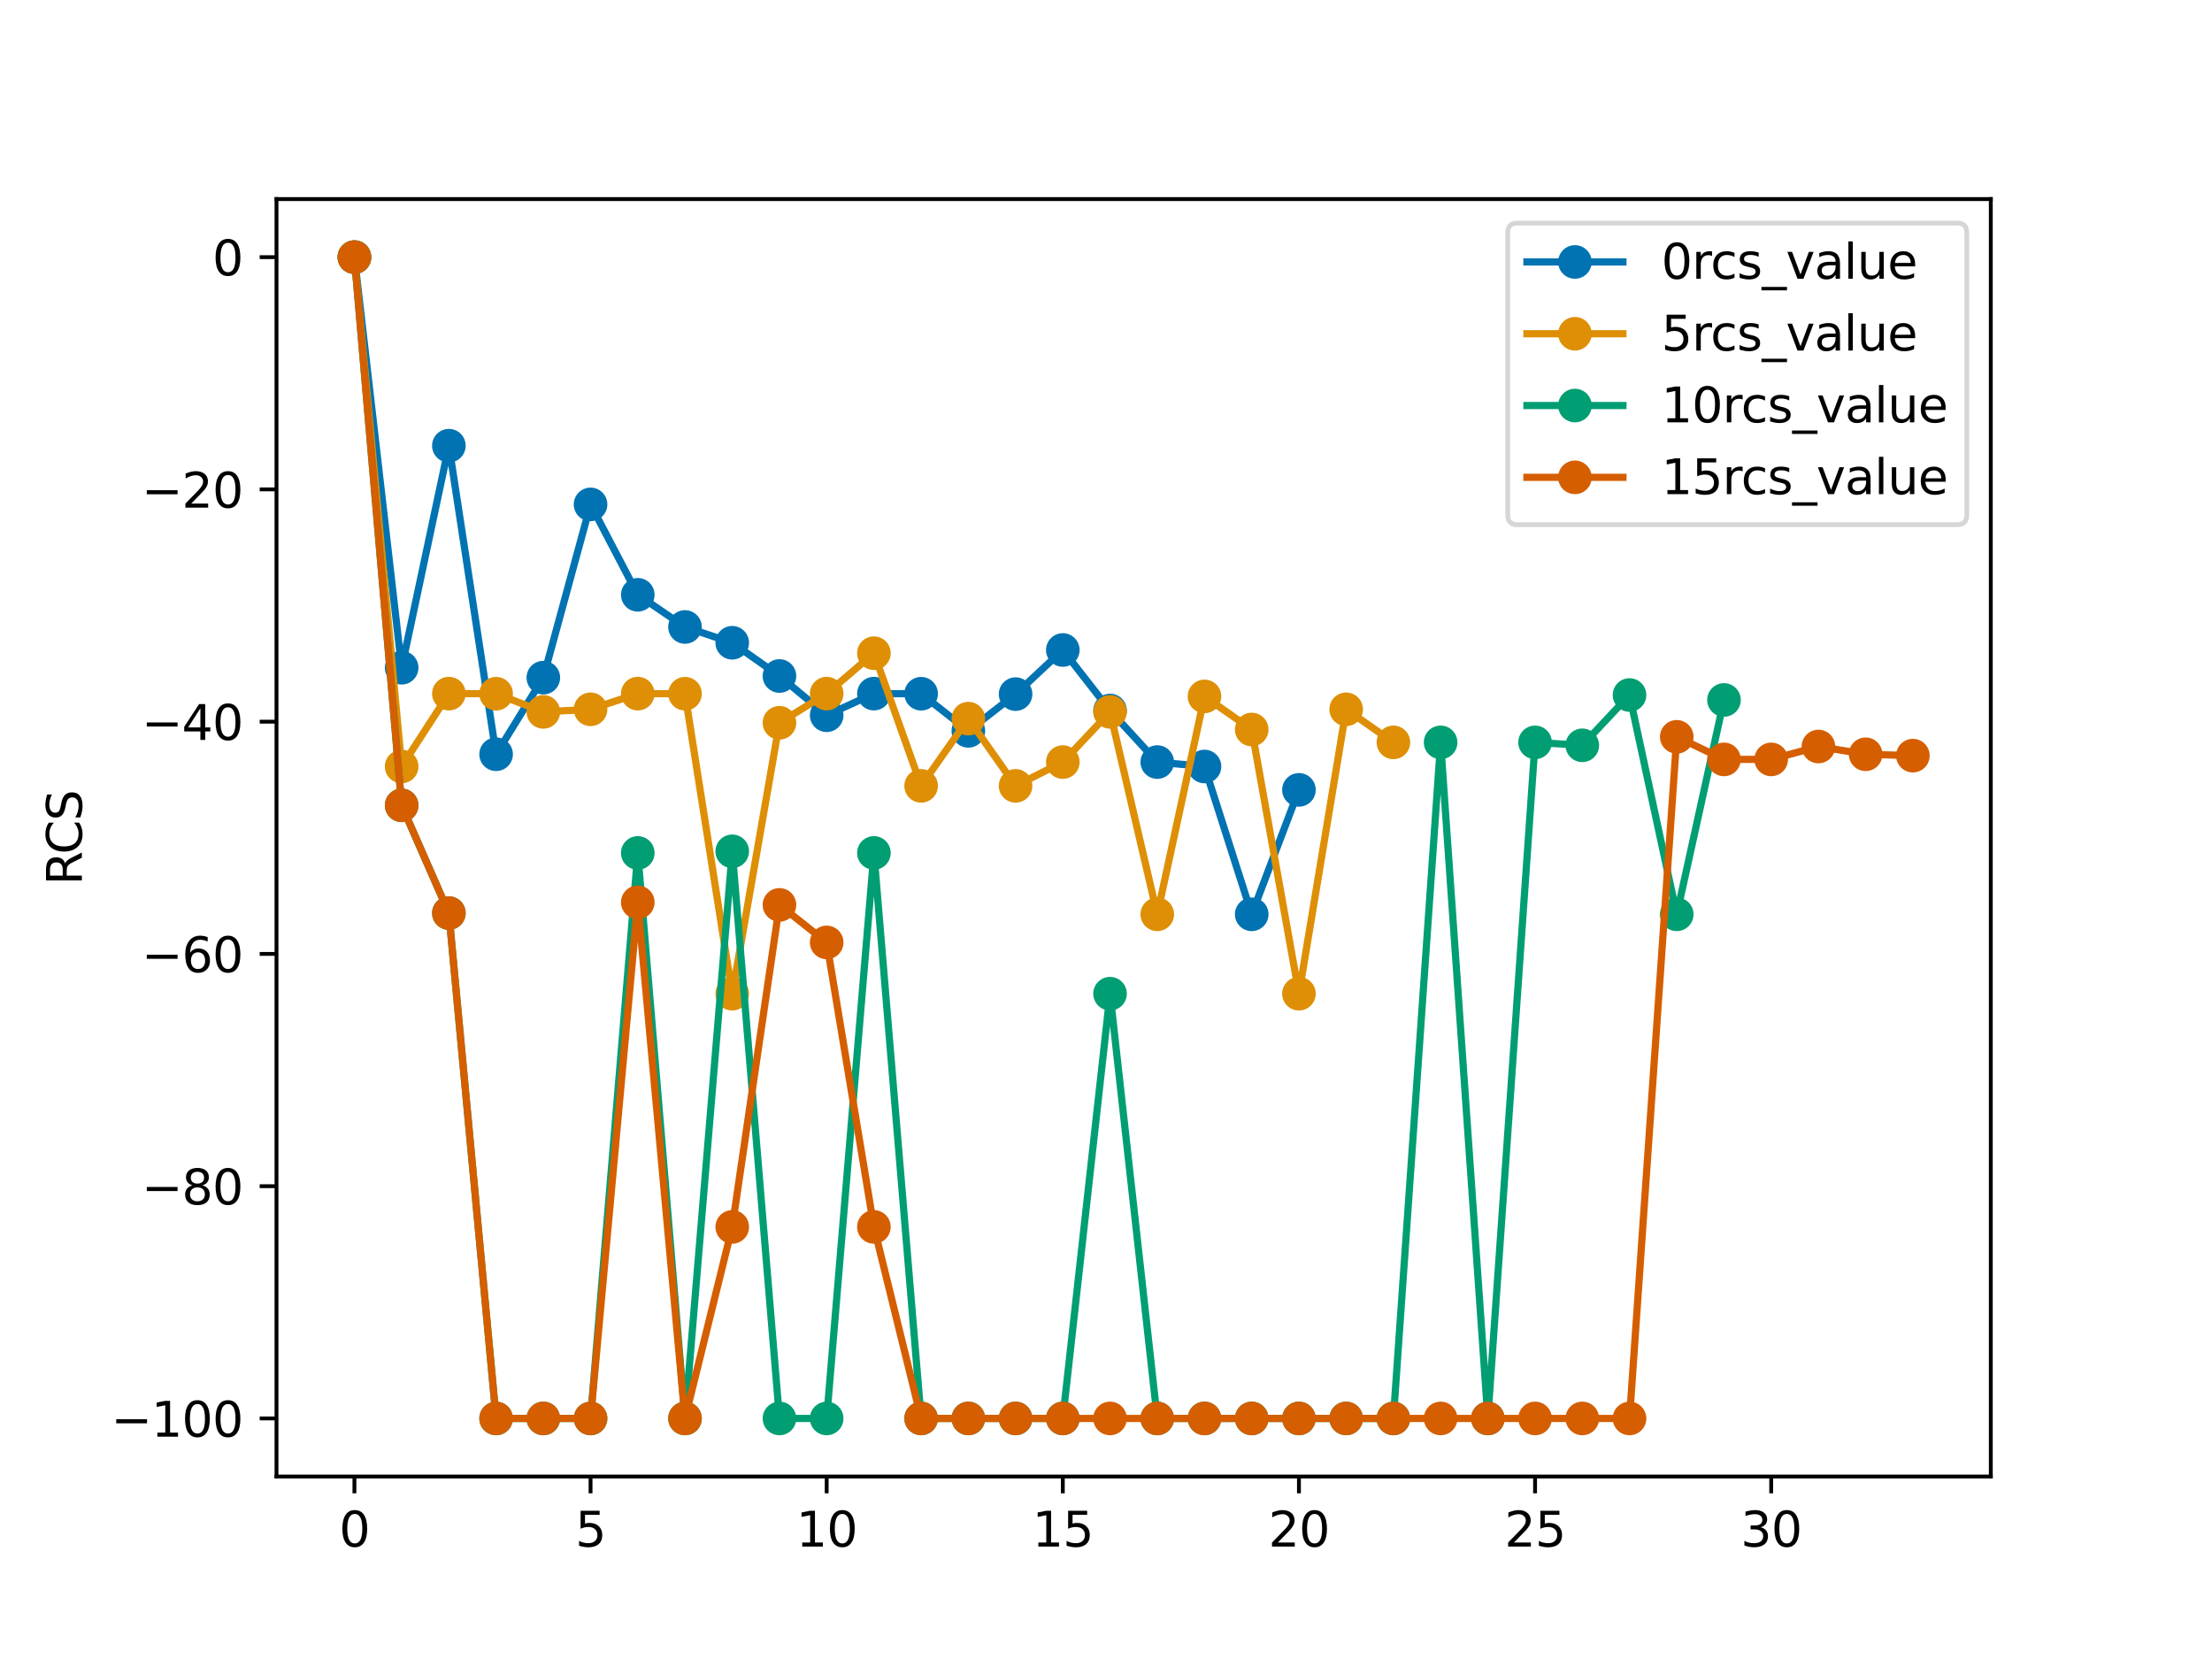 <?xml version="1.0" encoding="utf-8" standalone="no"?>
<!DOCTYPE svg PUBLIC "-//W3C//DTD SVG 1.1//EN"
  "http://www.w3.org/Graphics/SVG/1.1/DTD/svg11.dtd">
<svg xmlns:xlink="http://www.w3.org/1999/xlink" width="460.8pt" height="345.6pt" viewBox="0 0 460.8 345.6" xmlns="http://www.w3.org/2000/svg" version="1.1">
 <defs>
  <style type="text/css">*{stroke-linejoin: round; stroke-linecap: butt}</style>
 </defs>
 <g id="figure_1">
  <g id="patch_1">
   <path d="M 0 345.6 
L 460.8 345.6 
L 460.8 0 
L 0 0 
z
" style="fill: #ffffff"/>
  </g>
  <g id="axes_1">
   <g id="patch_2">
    <path d="M 57.6 307.584 
L 414.72 307.584 
L 414.72 41.472 
L 57.6 41.472 
z
" style="fill: #ffffff"/>
   </g>
   <g id="matplotlib.axis_1">
    <g id="xtick_1">
     <g id="line2d_1">
      <defs>
       <path id="mc5492ed7f9" d="M 0 0 
L 0 3.5 
" style="stroke: #000000; stroke-width: 0.8"/>
      </defs>
      <g>
       <use xlink:href="#mc5492ed7f9" x="73.833" y="307.584" style="stroke: #000000; stroke-width: 0.8"/>
      </g>
     </g>
     <g id="text_1">
      <!-- 0 -->
      <g transform="translate(70.651 322.182) scale(0.1 -0.1)">
       <defs>
        <path id="DejaVuSans-30" d="M 2034 4250 
Q 1547 4250 1301 3770 
Q 1056 3291 1056 2328 
Q 1056 1369 1301 889 
Q 1547 409 2034 409 
Q 2525 409 2770 889 
Q 3016 1369 3016 2328 
Q 3016 3291 2770 3770 
Q 2525 4250 2034 4250 
z
M 2034 4750 
Q 2819 4750 3233 4129 
Q 3647 3509 3647 2328 
Q 3647 1150 3233 529 
Q 2819 -91 2034 -91 
Q 1250 -91 836 529 
Q 422 1150 422 2328 
Q 422 3509 836 4129 
Q 1250 4750 2034 4750 
z
" transform="scale(0.016)"/>
       </defs>
       <use xlink:href="#DejaVuSans-30"/>
      </g>
     </g>
    </g>
    <g id="xtick_2">
     <g id="line2d_2">
      <g>
       <use xlink:href="#mc5492ed7f9" x="123.023" y="307.584" style="stroke: #000000; stroke-width: 0.8"/>
      </g>
     </g>
     <g id="text_2">
      <!-- 5 -->
      <g transform="translate(119.842 322.182) scale(0.1 -0.1)">
       <defs>
        <path id="DejaVuSans-35" d="M 691 4666 
L 3169 4666 
L 3169 4134 
L 1269 4134 
L 1269 2991 
Q 1406 3038 1543 3061 
Q 1681 3084 1819 3084 
Q 2600 3084 3056 2656 
Q 3513 2228 3513 1497 
Q 3513 744 3044 326 
Q 2575 -91 1722 -91 
Q 1428 -91 1123 -41 
Q 819 9 494 109 
L 494 744 
Q 775 591 1075 516 
Q 1375 441 1709 441 
Q 2250 441 2565 725 
Q 2881 1009 2881 1497 
Q 2881 1984 2565 2268 
Q 2250 2553 1709 2553 
Q 1456 2553 1204 2497 
Q 953 2441 691 2322 
L 691 4666 
z
" transform="scale(0.016)"/>
       </defs>
       <use xlink:href="#DejaVuSans-35"/>
      </g>
     </g>
    </g>
    <g id="xtick_3">
     <g id="line2d_3">
      <g>
       <use xlink:href="#mc5492ed7f9" x="172.213" y="307.584" style="stroke: #000000; stroke-width: 0.8"/>
      </g>
     </g>
     <g id="text_3">
      <!-- 10 -->
      <g transform="translate(165.85 322.182) scale(0.1 -0.1)">
       <defs>
        <path id="DejaVuSans-31" d="M 794 531 
L 1825 531 
L 1825 4091 
L 703 3866 
L 703 4441 
L 1819 4666 
L 2450 4666 
L 2450 531 
L 3481 531 
L 3481 0 
L 794 0 
L 794 531 
z
" transform="scale(0.016)"/>
       </defs>
       <use xlink:href="#DejaVuSans-31"/>
       <use xlink:href="#DejaVuSans-30" x="63.623"/>
      </g>
     </g>
    </g>
    <g id="xtick_4">
     <g id="line2d_4">
      <g>
       <use xlink:href="#mc5492ed7f9" x="221.403" y="307.584" style="stroke: #000000; stroke-width: 0.8"/>
      </g>
     </g>
     <g id="text_4">
      <!-- 15 -->
      <g transform="translate(215.04 322.182) scale(0.1 -0.1)">
       <use xlink:href="#DejaVuSans-31"/>
       <use xlink:href="#DejaVuSans-35" x="63.623"/>
      </g>
     </g>
    </g>
    <g id="xtick_5">
     <g id="line2d_5">
      <g>
       <use xlink:href="#mc5492ed7f9" x="270.593" y="307.584" style="stroke: #000000; stroke-width: 0.8"/>
      </g>
     </g>
     <g id="text_5">
      <!-- 20 -->
      <g transform="translate(264.231 322.182) scale(0.1 -0.1)">
       <defs>
        <path id="DejaVuSans-32" d="M 1228 531 
L 3431 531 
L 3431 0 
L 469 0 
L 469 531 
Q 828 903 1448 1529 
Q 2069 2156 2228 2338 
Q 2531 2678 2651 2914 
Q 2772 3150 2772 3378 
Q 2772 3750 2511 3984 
Q 2250 4219 1831 4219 
Q 1534 4219 1204 4116 
Q 875 4013 500 3803 
L 500 4441 
Q 881 4594 1212 4672 
Q 1544 4750 1819 4750 
Q 2544 4750 2975 4387 
Q 3406 4025 3406 3419 
Q 3406 3131 3298 2873 
Q 3191 2616 2906 2266 
Q 2828 2175 2409 1742 
Q 1991 1309 1228 531 
z
" transform="scale(0.016)"/>
       </defs>
       <use xlink:href="#DejaVuSans-32"/>
       <use xlink:href="#DejaVuSans-30" x="63.623"/>
      </g>
     </g>
    </g>
    <g id="xtick_6">
     <g id="line2d_6">
      <g>
       <use xlink:href="#mc5492ed7f9" x="319.783" y="307.584" style="stroke: #000000; stroke-width: 0.8"/>
      </g>
     </g>
     <g id="text_6">
      <!-- 25 -->
      <g transform="translate(313.421 322.182) scale(0.1 -0.1)">
       <use xlink:href="#DejaVuSans-32"/>
       <use xlink:href="#DejaVuSans-35" x="63.623"/>
      </g>
     </g>
    </g>
    <g id="xtick_7">
     <g id="line2d_7">
      <g>
       <use xlink:href="#mc5492ed7f9" x="368.973" y="307.584" style="stroke: #000000; stroke-width: 0.8"/>
      </g>
     </g>
     <g id="text_7">
      <!-- 30 -->
      <g transform="translate(362.611 322.182) scale(0.1 -0.1)">
       <defs>
        <path id="DejaVuSans-33" d="M 2597 2516 
Q 3050 2419 3304 2112 
Q 3559 1806 3559 1356 
Q 3559 666 3084 287 
Q 2609 -91 1734 -91 
Q 1441 -91 1130 -33 
Q 819 25 488 141 
L 488 750 
Q 750 597 1062 519 
Q 1375 441 1716 441 
Q 2309 441 2620 675 
Q 2931 909 2931 1356 
Q 2931 1769 2642 2001 
Q 2353 2234 1838 2234 
L 1294 2234 
L 1294 2753 
L 1863 2753 
Q 2328 2753 2575 2939 
Q 2822 3125 2822 3475 
Q 2822 3834 2567 4026 
Q 2313 4219 1838 4219 
Q 1578 4219 1281 4162 
Q 984 4106 628 3988 
L 628 4550 
Q 988 4650 1302 4700 
Q 1616 4750 1894 4750 
Q 2613 4750 3031 4423 
Q 3450 4097 3450 3541 
Q 3450 3153 3228 2886 
Q 3006 2619 2597 2516 
z
" transform="scale(0.016)"/>
       </defs>
       <use xlink:href="#DejaVuSans-33"/>
       <use xlink:href="#DejaVuSans-30" x="63.623"/>
      </g>
     </g>
    </g>
   </g>
   <g id="matplotlib.axis_2">
    <g id="ytick_1">
     <g id="line2d_8">
      <defs>
       <path id="m3da7b9eb70" d="M 0 0 
L -3.5 0 
" style="stroke: #000000; stroke-width: 0.8"/>
      </defs>
      <g>
       <use xlink:href="#m3da7b9eb70" x="57.6" y="295.488" style="stroke: #000000; stroke-width: 0.8"/>
      </g>
     </g>
     <g id="text_8">
      <!-- −100 -->
      <g transform="translate(23.133 299.287) scale(0.1 -0.1)">
       <defs>
        <path id="DejaVuSans-2212" d="M 678 2272 
L 4684 2272 
L 4684 1741 
L 678 1741 
L 678 2272 
z
" transform="scale(0.016)"/>
       </defs>
       <use xlink:href="#DejaVuSans-2212"/>
       <use xlink:href="#DejaVuSans-31" x="83.789"/>
       <use xlink:href="#DejaVuSans-30" x="147.412"/>
       <use xlink:href="#DejaVuSans-30" x="211.035"/>
      </g>
     </g>
    </g>
    <g id="ytick_2">
     <g id="line2d_9">
      <g>
       <use xlink:href="#m3da7b9eb70" x="57.6" y="247.104" style="stroke: #000000; stroke-width: 0.8"/>
      </g>
     </g>
     <g id="text_9">
      <!-- −80 -->
      <g transform="translate(29.495 250.903) scale(0.1 -0.1)">
       <defs>
        <path id="DejaVuSans-38" d="M 2034 2216 
Q 1584 2216 1326 1975 
Q 1069 1734 1069 1313 
Q 1069 891 1326 650 
Q 1584 409 2034 409 
Q 2484 409 2743 651 
Q 3003 894 3003 1313 
Q 3003 1734 2745 1975 
Q 2488 2216 2034 2216 
z
M 1403 2484 
Q 997 2584 770 2862 
Q 544 3141 544 3541 
Q 544 4100 942 4425 
Q 1341 4750 2034 4750 
Q 2731 4750 3128 4425 
Q 3525 4100 3525 3541 
Q 3525 3141 3298 2862 
Q 3072 2584 2669 2484 
Q 3125 2378 3379 2068 
Q 3634 1759 3634 1313 
Q 3634 634 3220 271 
Q 2806 -91 2034 -91 
Q 1263 -91 848 271 
Q 434 634 434 1313 
Q 434 1759 690 2068 
Q 947 2378 1403 2484 
z
M 1172 3481 
Q 1172 3119 1398 2916 
Q 1625 2713 2034 2713 
Q 2441 2713 2670 2916 
Q 2900 3119 2900 3481 
Q 2900 3844 2670 4047 
Q 2441 4250 2034 4250 
Q 1625 4250 1398 4047 
Q 1172 3844 1172 3481 
z
" transform="scale(0.016)"/>
       </defs>
       <use xlink:href="#DejaVuSans-2212"/>
       <use xlink:href="#DejaVuSans-38" x="83.789"/>
       <use xlink:href="#DejaVuSans-30" x="147.412"/>
      </g>
     </g>
    </g>
    <g id="ytick_3">
     <g id="line2d_10">
      <g>
       <use xlink:href="#m3da7b9eb70" x="57.6" y="198.72" style="stroke: #000000; stroke-width: 0.8"/>
      </g>
     </g>
     <g id="text_10">
      <!-- −60 -->
      <g transform="translate(29.495 202.519) scale(0.1 -0.1)">
       <defs>
        <path id="DejaVuSans-36" d="M 2113 2584 
Q 1688 2584 1439 2293 
Q 1191 2003 1191 1497 
Q 1191 994 1439 701 
Q 1688 409 2113 409 
Q 2538 409 2786 701 
Q 3034 994 3034 1497 
Q 3034 2003 2786 2293 
Q 2538 2584 2113 2584 
z
M 3366 4563 
L 3366 3988 
Q 3128 4100 2886 4159 
Q 2644 4219 2406 4219 
Q 1781 4219 1451 3797 
Q 1122 3375 1075 2522 
Q 1259 2794 1537 2939 
Q 1816 3084 2150 3084 
Q 2853 3084 3261 2657 
Q 3669 2231 3669 1497 
Q 3669 778 3244 343 
Q 2819 -91 2113 -91 
Q 1303 -91 875 529 
Q 447 1150 447 2328 
Q 447 3434 972 4092 
Q 1497 4750 2381 4750 
Q 2619 4750 2861 4703 
Q 3103 4656 3366 4563 
z
" transform="scale(0.016)"/>
       </defs>
       <use xlink:href="#DejaVuSans-2212"/>
       <use xlink:href="#DejaVuSans-36" x="83.789"/>
       <use xlink:href="#DejaVuSans-30" x="147.412"/>
      </g>
     </g>
    </g>
    <g id="ytick_4">
     <g id="line2d_11">
      <g>
       <use xlink:href="#m3da7b9eb70" x="57.6" y="150.336" style="stroke: #000000; stroke-width: 0.8"/>
      </g>
     </g>
     <g id="text_11">
      <!-- −40 -->
      <g transform="translate(29.495 154.135) scale(0.1 -0.1)">
       <defs>
        <path id="DejaVuSans-34" d="M 2419 4116 
L 825 1625 
L 2419 1625 
L 2419 4116 
z
M 2253 4666 
L 3047 4666 
L 3047 1625 
L 3713 1625 
L 3713 1100 
L 3047 1100 
L 3047 0 
L 2419 0 
L 2419 1100 
L 313 1100 
L 313 1709 
L 2253 4666 
z
" transform="scale(0.016)"/>
       </defs>
       <use xlink:href="#DejaVuSans-2212"/>
       <use xlink:href="#DejaVuSans-34" x="83.789"/>
       <use xlink:href="#DejaVuSans-30" x="147.412"/>
      </g>
     </g>
    </g>
    <g id="ytick_5">
     <g id="line2d_12">
      <g>
       <use xlink:href="#m3da7b9eb70" x="57.6" y="101.952" style="stroke: #000000; stroke-width: 0.8"/>
      </g>
     </g>
     <g id="text_12">
      <!-- −20 -->
      <g transform="translate(29.495 105.751) scale(0.1 -0.1)">
       <use xlink:href="#DejaVuSans-2212"/>
       <use xlink:href="#DejaVuSans-32" x="83.789"/>
       <use xlink:href="#DejaVuSans-30" x="147.412"/>
      </g>
     </g>
    </g>
    <g id="ytick_6">
     <g id="line2d_13">
      <g>
       <use xlink:href="#m3da7b9eb70" x="57.6" y="53.568" style="stroke: #000000; stroke-width: 0.8"/>
      </g>
     </g>
     <g id="text_13">
      <!-- 0 -->
      <g transform="translate(44.237 57.367) scale(0.1 -0.1)">
       <use xlink:href="#DejaVuSans-30"/>
      </g>
     </g>
    </g>
    <g id="text_14">
     <!-- RCS -->
     <g transform="translate(17.053 184.418) rotate(-90) scale(0.1 -0.1)">
      <defs>
       <path id="DejaVuSans-52" d="M 2841 2188 
Q 3044 2119 3236 1894 
Q 3428 1669 3622 1275 
L 4263 0 
L 3584 0 
L 2988 1197 
Q 2756 1666 2539 1819 
Q 2322 1972 1947 1972 
L 1259 1972 
L 1259 0 
L 628 0 
L 628 4666 
L 2053 4666 
Q 2853 4666 3247 4331 
Q 3641 3997 3641 3322 
Q 3641 2881 3436 2590 
Q 3231 2300 2841 2188 
z
M 1259 4147 
L 1259 2491 
L 2053 2491 
Q 2509 2491 2742 2702 
Q 2975 2913 2975 3322 
Q 2975 3731 2742 3939 
Q 2509 4147 2053 4147 
L 1259 4147 
z
" transform="scale(0.016)"/>
       <path id="DejaVuSans-43" d="M 4122 4306 
L 4122 3641 
Q 3803 3938 3442 4084 
Q 3081 4231 2675 4231 
Q 1875 4231 1450 3742 
Q 1025 3253 1025 2328 
Q 1025 1406 1450 917 
Q 1875 428 2675 428 
Q 3081 428 3442 575 
Q 3803 722 4122 1019 
L 4122 359 
Q 3791 134 3420 21 
Q 3050 -91 2638 -91 
Q 1578 -91 968 557 
Q 359 1206 359 2328 
Q 359 3453 968 4101 
Q 1578 4750 2638 4750 
Q 3056 4750 3426 4639 
Q 3797 4528 4122 4306 
z
" transform="scale(0.016)"/>
       <path id="DejaVuSans-53" d="M 3425 4513 
L 3425 3897 
Q 3066 4069 2747 4153 
Q 2428 4238 2131 4238 
Q 1616 4238 1336 4038 
Q 1056 3838 1056 3469 
Q 1056 3159 1242 3001 
Q 1428 2844 1947 2747 
L 2328 2669 
Q 3034 2534 3370 2195 
Q 3706 1856 3706 1288 
Q 3706 609 3251 259 
Q 2797 -91 1919 -91 
Q 1588 -91 1214 -16 
Q 841 59 441 206 
L 441 856 
Q 825 641 1194 531 
Q 1563 422 1919 422 
Q 2459 422 2753 634 
Q 3047 847 3047 1241 
Q 3047 1584 2836 1778 
Q 2625 1972 2144 2069 
L 1759 2144 
Q 1053 2284 737 2584 
Q 422 2884 422 3419 
Q 422 4038 858 4394 
Q 1294 4750 2059 4750 
Q 2388 4750 2728 4690 
Q 3069 4631 3425 4513 
z
" transform="scale(0.016)"/>
      </defs>
      <use xlink:href="#DejaVuSans-52"/>
      <use xlink:href="#DejaVuSans-43" x="64.482"/>
      <use xlink:href="#DejaVuSans-53" x="134.307"/>
     </g>
    </g>
   </g>
   <g id="line2d_14">
    <path d="M 73.833 53.568 
L 83.671 139.099 
L 93.509 92.845 
L 103.347 157.123 
L 113.185 141.164 
L 123.023 105.076 
L 132.861 123.907 
L 142.699 130.609 
L 152.537 133.898 
L 162.375 140.823 
L 172.213 149.001 
L 182.051 144.495 
L 191.889 144.517 
L 201.727 152.253 
L 211.565 144.598 
L 221.403 135.404 
L 231.241 148.012 
L 241.079 158.752 
L 250.917 159.676 
L 260.755 190.468 
L 270.593 164.543 
" clip-path="url(#pb6a8a6d545)" style="fill: none; stroke: #0173b2; stroke-width: 1.5; stroke-linecap: square"/>
    <defs>
     <path id="md8646de6ab" d="M 0 3 
C 0.796 3 1.559 2.684 2.121 2.121 
C 2.684 1.559 3 0.796 3 0 
C 3 -0.796 2.684 -1.559 2.121 -2.121 
C 1.559 -2.684 0.796 -3 0 -3 
C -0.796 -3 -1.559 -2.684 -2.121 -2.121 
C -2.684 -1.559 -3 -0.796 -3 0 
C -3 0.796 -2.684 1.559 -2.121 2.121 
C -1.559 2.684 -0.796 3 0 3 
z
" style="stroke: #0173b2"/>
    </defs>
    <g clip-path="url(#pb6a8a6d545)">
     <use xlink:href="#md8646de6ab" x="73.833" y="53.568" style="fill: #0173b2; stroke: #0173b2"/>
     <use xlink:href="#md8646de6ab" x="83.671" y="139.099" style="fill: #0173b2; stroke: #0173b2"/>
     <use xlink:href="#md8646de6ab" x="93.509" y="92.845" style="fill: #0173b2; stroke: #0173b2"/>
     <use xlink:href="#md8646de6ab" x="103.347" y="157.123" style="fill: #0173b2; stroke: #0173b2"/>
     <use xlink:href="#md8646de6ab" x="113.185" y="141.164" style="fill: #0173b2; stroke: #0173b2"/>
     <use xlink:href="#md8646de6ab" x="123.023" y="105.076" style="fill: #0173b2; stroke: #0173b2"/>
     <use xlink:href="#md8646de6ab" x="132.861" y="123.907" style="fill: #0173b2; stroke: #0173b2"/>
     <use xlink:href="#md8646de6ab" x="142.699" y="130.609" style="fill: #0173b2; stroke: #0173b2"/>
     <use xlink:href="#md8646de6ab" x="152.537" y="133.898" style="fill: #0173b2; stroke: #0173b2"/>
     <use xlink:href="#md8646de6ab" x="162.375" y="140.823" style="fill: #0173b2; stroke: #0173b2"/>
     <use xlink:href="#md8646de6ab" x="172.213" y="149.001" style="fill: #0173b2; stroke: #0173b2"/>
     <use xlink:href="#md8646de6ab" x="182.051" y="144.495" style="fill: #0173b2; stroke: #0173b2"/>
     <use xlink:href="#md8646de6ab" x="191.889" y="144.517" style="fill: #0173b2; stroke: #0173b2"/>
     <use xlink:href="#md8646de6ab" x="201.727" y="152.253" style="fill: #0173b2; stroke: #0173b2"/>
     <use xlink:href="#md8646de6ab" x="211.565" y="144.598" style="fill: #0173b2; stroke: #0173b2"/>
     <use xlink:href="#md8646de6ab" x="221.403" y="135.404" style="fill: #0173b2; stroke: #0173b2"/>
     <use xlink:href="#md8646de6ab" x="231.241" y="148.012" style="fill: #0173b2; stroke: #0173b2"/>
     <use xlink:href="#md8646de6ab" x="241.079" y="158.752" style="fill: #0173b2; stroke: #0173b2"/>
     <use xlink:href="#md8646de6ab" x="250.917" y="159.676" style="fill: #0173b2; stroke: #0173b2"/>
     <use xlink:href="#md8646de6ab" x="260.755" y="190.468" style="fill: #0173b2; stroke: #0173b2"/>
     <use xlink:href="#md8646de6ab" x="270.593" y="164.543" style="fill: #0173b2; stroke: #0173b2"/>
    </g>
   </g>
   <g id="line2d_15">
    <path d="M 73.833 53.568 
L 83.671 159.676 
L 93.509 144.495 
L 103.347 144.517 
L 113.185 148.294 
L 123.023 147.762 
L 132.861 144.495 
L 142.699 144.517 
L 152.537 207.005 
L 162.375 150.568 
L 172.213 144.495 
L 182.051 136.07 
L 191.889 163.709 
L 201.727 149.708 
L 211.565 163.709 
L 221.403 158.752 
L 231.241 148.294 
L 241.079 190.468 
L 250.917 145.074 
L 260.755 151.971 
L 270.593 207.005 
L 280.431 147.762 
L 290.269 154.652 
" clip-path="url(#pb6a8a6d545)" style="fill: none; stroke: #de8f05; stroke-width: 1.5; stroke-linecap: square"/>
    <defs>
     <path id="mdb2f45dc70" d="M 0 3 
C 0.796 3 1.559 2.684 2.121 2.121 
C 2.684 1.559 3 0.796 3 0 
C 3 -0.796 2.684 -1.559 2.121 -2.121 
C 1.559 -2.684 0.796 -3 0 -3 
C -0.796 -3 -1.559 -2.684 -2.121 -2.121 
C -2.684 -1.559 -3 -0.796 -3 0 
C -3 0.796 -2.684 1.559 -2.121 2.121 
C -1.559 2.684 -0.796 3 0 3 
z
" style="stroke: #de8f05"/>
    </defs>
    <g clip-path="url(#pb6a8a6d545)">
     <use xlink:href="#mdb2f45dc70" x="73.833" y="53.568" style="fill: #de8f05; stroke: #de8f05"/>
     <use xlink:href="#mdb2f45dc70" x="83.671" y="159.676" style="fill: #de8f05; stroke: #de8f05"/>
     <use xlink:href="#mdb2f45dc70" x="93.509" y="144.495" style="fill: #de8f05; stroke: #de8f05"/>
     <use xlink:href="#mdb2f45dc70" x="103.347" y="144.517" style="fill: #de8f05; stroke: #de8f05"/>
     <use xlink:href="#mdb2f45dc70" x="113.185" y="148.294" style="fill: #de8f05; stroke: #de8f05"/>
     <use xlink:href="#mdb2f45dc70" x="123.023" y="147.762" style="fill: #de8f05; stroke: #de8f05"/>
     <use xlink:href="#mdb2f45dc70" x="132.861" y="144.495" style="fill: #de8f05; stroke: #de8f05"/>
     <use xlink:href="#mdb2f45dc70" x="142.699" y="144.517" style="fill: #de8f05; stroke: #de8f05"/>
     <use xlink:href="#mdb2f45dc70" x="152.537" y="207.005" style="fill: #de8f05; stroke: #de8f05"/>
     <use xlink:href="#mdb2f45dc70" x="162.375" y="150.568" style="fill: #de8f05; stroke: #de8f05"/>
     <use xlink:href="#mdb2f45dc70" x="172.213" y="144.495" style="fill: #de8f05; stroke: #de8f05"/>
     <use xlink:href="#mdb2f45dc70" x="182.051" y="136.07" style="fill: #de8f05; stroke: #de8f05"/>
     <use xlink:href="#mdb2f45dc70" x="191.889" y="163.709" style="fill: #de8f05; stroke: #de8f05"/>
     <use xlink:href="#mdb2f45dc70" x="201.727" y="149.708" style="fill: #de8f05; stroke: #de8f05"/>
     <use xlink:href="#mdb2f45dc70" x="211.565" y="163.709" style="fill: #de8f05; stroke: #de8f05"/>
     <use xlink:href="#mdb2f45dc70" x="221.403" y="158.752" style="fill: #de8f05; stroke: #de8f05"/>
     <use xlink:href="#mdb2f45dc70" x="231.241" y="148.294" style="fill: #de8f05; stroke: #de8f05"/>
     <use xlink:href="#mdb2f45dc70" x="241.079" y="190.468" style="fill: #de8f05; stroke: #de8f05"/>
     <use xlink:href="#mdb2f45dc70" x="250.917" y="145.074" style="fill: #de8f05; stroke: #de8f05"/>
     <use xlink:href="#mdb2f45dc70" x="260.755" y="151.971" style="fill: #de8f05; stroke: #de8f05"/>
     <use xlink:href="#mdb2f45dc70" x="270.593" y="207.005" style="fill: #de8f05; stroke: #de8f05"/>
     <use xlink:href="#mdb2f45dc70" x="280.431" y="147.762" style="fill: #de8f05; stroke: #de8f05"/>
     <use xlink:href="#mdb2f45dc70" x="290.269" y="154.652" style="fill: #de8f05; stroke: #de8f05"/>
    </g>
   </g>
   <g id="line2d_16">
    <path d="M 73.833 53.568 
L 83.671 167.765 
L 93.509 190.215 
L 103.347 295.488 
L 113.185 295.488 
L 123.023 295.488 
L 132.861 177.682 
L 142.699 295.488 
L 152.537 177.344 
L 162.375 295.488 
L 172.213 295.488 
L 182.051 177.682 
L 191.889 295.488 
L 201.727 295.488 
L 211.565 295.488 
L 221.403 295.488 
L 231.241 207.005 
L 241.079 295.488 
L 250.917 295.488 
L 260.755 295.488 
L 270.593 295.488 
L 280.431 295.488 
L 290.269 295.488 
L 300.107 154.652 
L 309.945 295.488 
L 319.783 154.652 
L 329.621 155.263 
L 339.459 144.784 
L 349.297 190.468 
L 359.135 145.815 
" clip-path="url(#pb6a8a6d545)" style="fill: none; stroke: #029e73; stroke-width: 1.5; stroke-linecap: square"/>
    <defs>
     <path id="m8ed18edd7a" d="M 0 3 
C 0.796 3 1.559 2.684 2.121 2.121 
C 2.684 1.559 3 0.796 3 0 
C 3 -0.796 2.684 -1.559 2.121 -2.121 
C 1.559 -2.684 0.796 -3 0 -3 
C -0.796 -3 -1.559 -2.684 -2.121 -2.121 
C -2.684 -1.559 -3 -0.796 -3 0 
C -3 0.796 -2.684 1.559 -2.121 2.121 
C -1.559 2.684 -0.796 3 0 3 
z
" style="stroke: #029e73"/>
    </defs>
    <g clip-path="url(#pb6a8a6d545)">
     <use xlink:href="#m8ed18edd7a" x="73.833" y="53.568" style="fill: #029e73; stroke: #029e73"/>
     <use xlink:href="#m8ed18edd7a" x="83.671" y="167.765" style="fill: #029e73; stroke: #029e73"/>
     <use xlink:href="#m8ed18edd7a" x="93.509" y="190.215" style="fill: #029e73; stroke: #029e73"/>
     <use xlink:href="#m8ed18edd7a" x="103.347" y="295.488" style="fill: #029e73; stroke: #029e73"/>
     <use xlink:href="#m8ed18edd7a" x="113.185" y="295.488" style="fill: #029e73; stroke: #029e73"/>
     <use xlink:href="#m8ed18edd7a" x="123.023" y="295.488" style="fill: #029e73; stroke: #029e73"/>
     <use xlink:href="#m8ed18edd7a" x="132.861" y="177.682" style="fill: #029e73; stroke: #029e73"/>
     <use xlink:href="#m8ed18edd7a" x="142.699" y="295.488" style="fill: #029e73; stroke: #029e73"/>
     <use xlink:href="#m8ed18edd7a" x="152.537" y="177.344" style="fill: #029e73; stroke: #029e73"/>
     <use xlink:href="#m8ed18edd7a" x="162.375" y="295.488" style="fill: #029e73; stroke: #029e73"/>
     <use xlink:href="#m8ed18edd7a" x="172.213" y="295.488" style="fill: #029e73; stroke: #029e73"/>
     <use xlink:href="#m8ed18edd7a" x="182.051" y="177.682" style="fill: #029e73; stroke: #029e73"/>
     <use xlink:href="#m8ed18edd7a" x="191.889" y="295.488" style="fill: #029e73; stroke: #029e73"/>
     <use xlink:href="#m8ed18edd7a" x="201.727" y="295.488" style="fill: #029e73; stroke: #029e73"/>
     <use xlink:href="#m8ed18edd7a" x="211.565" y="295.488" style="fill: #029e73; stroke: #029e73"/>
     <use xlink:href="#m8ed18edd7a" x="221.403" y="295.488" style="fill: #029e73; stroke: #029e73"/>
     <use xlink:href="#m8ed18edd7a" x="231.241" y="207.005" style="fill: #029e73; stroke: #029e73"/>
     <use xlink:href="#m8ed18edd7a" x="241.079" y="295.488" style="fill: #029e73; stroke: #029e73"/>
     <use xlink:href="#m8ed18edd7a" x="250.917" y="295.488" style="fill: #029e73; stroke: #029e73"/>
     <use xlink:href="#m8ed18edd7a" x="260.755" y="295.488" style="fill: #029e73; stroke: #029e73"/>
     <use xlink:href="#m8ed18edd7a" x="270.593" y="295.488" style="fill: #029e73; stroke: #029e73"/>
     <use xlink:href="#m8ed18edd7a" x="280.431" y="295.488" style="fill: #029e73; stroke: #029e73"/>
     <use xlink:href="#m8ed18edd7a" x="290.269" y="295.488" style="fill: #029e73; stroke: #029e73"/>
     <use xlink:href="#m8ed18edd7a" x="300.107" y="154.652" style="fill: #029e73; stroke: #029e73"/>
     <use xlink:href="#m8ed18edd7a" x="309.945" y="295.488" style="fill: #029e73; stroke: #029e73"/>
     <use xlink:href="#m8ed18edd7a" x="319.783" y="154.652" style="fill: #029e73; stroke: #029e73"/>
     <use xlink:href="#m8ed18edd7a" x="329.621" y="155.263" style="fill: #029e73; stroke: #029e73"/>
     <use xlink:href="#m8ed18edd7a" x="339.459" y="144.784" style="fill: #029e73; stroke: #029e73"/>
     <use xlink:href="#m8ed18edd7a" x="349.297" y="190.468" style="fill: #029e73; stroke: #029e73"/>
     <use xlink:href="#m8ed18edd7a" x="359.135" y="145.815" style="fill: #029e73; stroke: #029e73"/>
    </g>
   </g>
   <g id="line2d_17">
    <path d="M 73.833 53.568 
L 83.671 167.765 
L 93.509 190.215 
L 103.347 295.488 
L 113.185 295.488 
L 123.023 295.488 
L 132.861 187.965 
L 142.699 295.488 
L 152.537 255.59 
L 162.375 188.507 
L 172.213 196.321 
L 182.051 255.59 
L 191.889 295.488 
L 201.727 295.488 
L 211.565 295.488 
L 221.403 295.488 
L 231.241 295.488 
L 241.079 295.488 
L 250.917 295.488 
L 260.755 295.488 
L 270.593 295.488 
L 280.431 295.488 
L 290.269 295.488 
L 300.107 295.488 
L 309.945 295.488 
L 319.783 295.488 
L 329.621 295.488 
L 339.459 295.488 
L 349.297 153.495 
L 359.135 158.196 
L 368.973 158.196 
L 378.811 155.511 
L 388.649 157.13 
L 398.487 157.412 
" clip-path="url(#pb6a8a6d545)" style="fill: none; stroke: #d55e00; stroke-width: 1.5; stroke-linecap: square"/>
    <defs>
     <path id="md3b6a93680" d="M 0 3 
C 0.796 3 1.559 2.684 2.121 2.121 
C 2.684 1.559 3 0.796 3 0 
C 3 -0.796 2.684 -1.559 2.121 -2.121 
C 1.559 -2.684 0.796 -3 0 -3 
C -0.796 -3 -1.559 -2.684 -2.121 -2.121 
C -2.684 -1.559 -3 -0.796 -3 0 
C -3 0.796 -2.684 1.559 -2.121 2.121 
C -1.559 2.684 -0.796 3 0 3 
z
" style="stroke: #d55e00"/>
    </defs>
    <g clip-path="url(#pb6a8a6d545)">
     <use xlink:href="#md3b6a93680" x="73.833" y="53.568" style="fill: #d55e00; stroke: #d55e00"/>
     <use xlink:href="#md3b6a93680" x="83.671" y="167.765" style="fill: #d55e00; stroke: #d55e00"/>
     <use xlink:href="#md3b6a93680" x="93.509" y="190.215" style="fill: #d55e00; stroke: #d55e00"/>
     <use xlink:href="#md3b6a93680" x="103.347" y="295.488" style="fill: #d55e00; stroke: #d55e00"/>
     <use xlink:href="#md3b6a93680" x="113.185" y="295.488" style="fill: #d55e00; stroke: #d55e00"/>
     <use xlink:href="#md3b6a93680" x="123.023" y="295.488" style="fill: #d55e00; stroke: #d55e00"/>
     <use xlink:href="#md3b6a93680" x="132.861" y="187.965" style="fill: #d55e00; stroke: #d55e00"/>
     <use xlink:href="#md3b6a93680" x="142.699" y="295.488" style="fill: #d55e00; stroke: #d55e00"/>
     <use xlink:href="#md3b6a93680" x="152.537" y="255.59" style="fill: #d55e00; stroke: #d55e00"/>
     <use xlink:href="#md3b6a93680" x="162.375" y="188.507" style="fill: #d55e00; stroke: #d55e00"/>
     <use xlink:href="#md3b6a93680" x="172.213" y="196.321" style="fill: #d55e00; stroke: #d55e00"/>
     <use xlink:href="#md3b6a93680" x="182.051" y="255.59" style="fill: #d55e00; stroke: #d55e00"/>
     <use xlink:href="#md3b6a93680" x="191.889" y="295.488" style="fill: #d55e00; stroke: #d55e00"/>
     <use xlink:href="#md3b6a93680" x="201.727" y="295.488" style="fill: #d55e00; stroke: #d55e00"/>
     <use xlink:href="#md3b6a93680" x="211.565" y="295.488" style="fill: #d55e00; stroke: #d55e00"/>
     <use xlink:href="#md3b6a93680" x="221.403" y="295.488" style="fill: #d55e00; stroke: #d55e00"/>
     <use xlink:href="#md3b6a93680" x="231.241" y="295.488" style="fill: #d55e00; stroke: #d55e00"/>
     <use xlink:href="#md3b6a93680" x="241.079" y="295.488" style="fill: #d55e00; stroke: #d55e00"/>
     <use xlink:href="#md3b6a93680" x="250.917" y="295.488" style="fill: #d55e00; stroke: #d55e00"/>
     <use xlink:href="#md3b6a93680" x="260.755" y="295.488" style="fill: #d55e00; stroke: #d55e00"/>
     <use xlink:href="#md3b6a93680" x="270.593" y="295.488" style="fill: #d55e00; stroke: #d55e00"/>
     <use xlink:href="#md3b6a93680" x="280.431" y="295.488" style="fill: #d55e00; stroke: #d55e00"/>
     <use xlink:href="#md3b6a93680" x="290.269" y="295.488" style="fill: #d55e00; stroke: #d55e00"/>
     <use xlink:href="#md3b6a93680" x="300.107" y="295.488" style="fill: #d55e00; stroke: #d55e00"/>
     <use xlink:href="#md3b6a93680" x="309.945" y="295.488" style="fill: #d55e00; stroke: #d55e00"/>
     <use xlink:href="#md3b6a93680" x="319.783" y="295.488" style="fill: #d55e00; stroke: #d55e00"/>
     <use xlink:href="#md3b6a93680" x="329.621" y="295.488" style="fill: #d55e00; stroke: #d55e00"/>
     <use xlink:href="#md3b6a93680" x="339.459" y="295.488" style="fill: #d55e00; stroke: #d55e00"/>
     <use xlink:href="#md3b6a93680" x="349.297" y="153.495" style="fill: #d55e00; stroke: #d55e00"/>
     <use xlink:href="#md3b6a93680" x="359.135" y="158.196" style="fill: #d55e00; stroke: #d55e00"/>
     <use xlink:href="#md3b6a93680" x="368.973" y="158.196" style="fill: #d55e00; stroke: #d55e00"/>
     <use xlink:href="#md3b6a93680" x="378.811" y="155.511" style="fill: #d55e00; stroke: #d55e00"/>
     <use xlink:href="#md3b6a93680" x="388.649" y="157.13" style="fill: #d55e00; stroke: #d55e00"/>
     <use xlink:href="#md3b6a93680" x="398.487" y="157.412" style="fill: #d55e00; stroke: #d55e00"/>
    </g>
   </g>
   <g id="patch_3">
    <path d="M 57.6 307.584 
L 57.6 41.472 
" style="fill: none; stroke: #000000; stroke-width: 0.8; stroke-linejoin: miter; stroke-linecap: square"/>
   </g>
   <g id="patch_4">
    <path d="M 414.72 307.584 
L 414.72 41.472 
" style="fill: none; stroke: #000000; stroke-width: 0.8; stroke-linejoin: miter; stroke-linecap: square"/>
   </g>
   <g id="patch_5">
    <path d="M 57.6 307.584 
L 414.72 307.584 
" style="fill: none; stroke: #000000; stroke-width: 0.8; stroke-linejoin: miter; stroke-linecap: square"/>
   </g>
   <g id="patch_6">
    <path d="M 57.6 41.472 
L 414.72 41.472 
" style="fill: none; stroke: #000000; stroke-width: 0.8; stroke-linejoin: miter; stroke-linecap: square"/>
   </g>
   <g id="legend_1">
    <g id="patch_7">
     <path d="M 316.086 109.297 
L 407.72 109.297 
Q 409.72 109.297 409.72 107.297 
L 409.72 48.472 
Q 409.72 46.472 407.72 46.472 
L 316.086 46.472 
Q 314.086 46.472 314.086 48.472 
L 314.086 107.297 
Q 314.086 109.297 316.086 109.297 
z
" style="fill: #ffffff; opacity: 0.8; stroke: #cccccc; stroke-linejoin: miter"/>
    </g>
    <g id="line2d_18">
     <path d="M 318.086 54.57 
L 328.086 54.57 
L 338.086 54.57 
" style="fill: none; stroke: #0173b2; stroke-width: 1.5; stroke-linecap: square"/>
     <g>
      <use xlink:href="#md8646de6ab" x="328.086" y="54.57" style="fill: #0173b2; stroke: #0173b2"/>
     </g>
    </g>
    <g id="text_15">
     <!-- 0rcs_value -->
     <g transform="translate(346.086 58.07) scale(0.1 -0.1)">
      <defs>
       <path id="DejaVuSans-72" d="M 2631 2963 
Q 2534 3019 2420 3045 
Q 2306 3072 2169 3072 
Q 1681 3072 1420 2755 
Q 1159 2438 1159 1844 
L 1159 0 
L 581 0 
L 581 3500 
L 1159 3500 
L 1159 2956 
Q 1341 3275 1631 3429 
Q 1922 3584 2338 3584 
Q 2397 3584 2469 3576 
Q 2541 3569 2628 3553 
L 2631 2963 
z
" transform="scale(0.016)"/>
       <path id="DejaVuSans-63" d="M 3122 3366 
L 3122 2828 
Q 2878 2963 2633 3030 
Q 2388 3097 2138 3097 
Q 1578 3097 1268 2742 
Q 959 2388 959 1747 
Q 959 1106 1268 751 
Q 1578 397 2138 397 
Q 2388 397 2633 464 
Q 2878 531 3122 666 
L 3122 134 
Q 2881 22 2623 -34 
Q 2366 -91 2075 -91 
Q 1284 -91 818 406 
Q 353 903 353 1747 
Q 353 2603 823 3093 
Q 1294 3584 2113 3584 
Q 2378 3584 2631 3529 
Q 2884 3475 3122 3366 
z
" transform="scale(0.016)"/>
       <path id="DejaVuSans-73" d="M 2834 3397 
L 2834 2853 
Q 2591 2978 2328 3040 
Q 2066 3103 1784 3103 
Q 1356 3103 1142 2972 
Q 928 2841 928 2578 
Q 928 2378 1081 2264 
Q 1234 2150 1697 2047 
L 1894 2003 
Q 2506 1872 2764 1633 
Q 3022 1394 3022 966 
Q 3022 478 2636 193 
Q 2250 -91 1575 -91 
Q 1294 -91 989 -36 
Q 684 19 347 128 
L 347 722 
Q 666 556 975 473 
Q 1284 391 1588 391 
Q 1994 391 2212 530 
Q 2431 669 2431 922 
Q 2431 1156 2273 1281 
Q 2116 1406 1581 1522 
L 1381 1569 
Q 847 1681 609 1914 
Q 372 2147 372 2553 
Q 372 3047 722 3315 
Q 1072 3584 1716 3584 
Q 2034 3584 2315 3537 
Q 2597 3491 2834 3397 
z
" transform="scale(0.016)"/>
       <path id="DejaVuSans-5f" d="M 3263 -1063 
L 3263 -1509 
L -63 -1509 
L -63 -1063 
L 3263 -1063 
z
" transform="scale(0.016)"/>
       <path id="DejaVuSans-76" d="M 191 3500 
L 800 3500 
L 1894 563 
L 2988 3500 
L 3597 3500 
L 2284 0 
L 1503 0 
L 191 3500 
z
" transform="scale(0.016)"/>
       <path id="DejaVuSans-61" d="M 2194 1759 
Q 1497 1759 1228 1600 
Q 959 1441 959 1056 
Q 959 750 1161 570 
Q 1363 391 1709 391 
Q 2188 391 2477 730 
Q 2766 1069 2766 1631 
L 2766 1759 
L 2194 1759 
z
M 3341 1997 
L 3341 0 
L 2766 0 
L 2766 531 
Q 2569 213 2275 61 
Q 1981 -91 1556 -91 
Q 1019 -91 701 211 
Q 384 513 384 1019 
Q 384 1609 779 1909 
Q 1175 2209 1959 2209 
L 2766 2209 
L 2766 2266 
Q 2766 2663 2505 2880 
Q 2244 3097 1772 3097 
Q 1472 3097 1187 3025 
Q 903 2953 641 2809 
L 641 3341 
Q 956 3463 1253 3523 
Q 1550 3584 1831 3584 
Q 2591 3584 2966 3190 
Q 3341 2797 3341 1997 
z
" transform="scale(0.016)"/>
       <path id="DejaVuSans-6c" d="M 603 4863 
L 1178 4863 
L 1178 0 
L 603 0 
L 603 4863 
z
" transform="scale(0.016)"/>
       <path id="DejaVuSans-75" d="M 544 1381 
L 544 3500 
L 1119 3500 
L 1119 1403 
Q 1119 906 1312 657 
Q 1506 409 1894 409 
Q 2359 409 2629 706 
Q 2900 1003 2900 1516 
L 2900 3500 
L 3475 3500 
L 3475 0 
L 2900 0 
L 2900 538 
Q 2691 219 2414 64 
Q 2138 -91 1772 -91 
Q 1169 -91 856 284 
Q 544 659 544 1381 
z
M 1991 3584 
L 1991 3584 
z
" transform="scale(0.016)"/>
       <path id="DejaVuSans-65" d="M 3597 1894 
L 3597 1613 
L 953 1613 
Q 991 1019 1311 708 
Q 1631 397 2203 397 
Q 2534 397 2845 478 
Q 3156 559 3463 722 
L 3463 178 
Q 3153 47 2828 -22 
Q 2503 -91 2169 -91 
Q 1331 -91 842 396 
Q 353 884 353 1716 
Q 353 2575 817 3079 
Q 1281 3584 2069 3584 
Q 2775 3584 3186 3129 
Q 3597 2675 3597 1894 
z
M 3022 2063 
Q 3016 2534 2758 2815 
Q 2500 3097 2075 3097 
Q 1594 3097 1305 2825 
Q 1016 2553 972 2059 
L 3022 2063 
z
" transform="scale(0.016)"/>
      </defs>
      <use xlink:href="#DejaVuSans-30"/>
      <use xlink:href="#DejaVuSans-72" x="63.623"/>
      <use xlink:href="#DejaVuSans-63" x="102.486"/>
      <use xlink:href="#DejaVuSans-73" x="157.467"/>
      <use xlink:href="#DejaVuSans-5f" x="209.566"/>
      <use xlink:href="#DejaVuSans-76" x="259.566"/>
      <use xlink:href="#DejaVuSans-61" x="318.746"/>
      <use xlink:href="#DejaVuSans-6c" x="380.025"/>
      <use xlink:href="#DejaVuSans-75" x="407.809"/>
      <use xlink:href="#DejaVuSans-65" x="471.188"/>
     </g>
    </g>
    <g id="line2d_19">
     <path d="M 318.086 69.527 
L 328.086 69.527 
L 338.086 69.527 
" style="fill: none; stroke: #de8f05; stroke-width: 1.5; stroke-linecap: square"/>
     <g>
      <use xlink:href="#mdb2f45dc70" x="328.086" y="69.527" style="fill: #de8f05; stroke: #de8f05"/>
     </g>
    </g>
    <g id="text_16">
     <!-- 5rcs_value -->
     <g transform="translate(346.086 73.027) scale(0.1 -0.1)">
      <use xlink:href="#DejaVuSans-35"/>
      <use xlink:href="#DejaVuSans-72" x="63.623"/>
      <use xlink:href="#DejaVuSans-63" x="102.486"/>
      <use xlink:href="#DejaVuSans-73" x="157.467"/>
      <use xlink:href="#DejaVuSans-5f" x="209.566"/>
      <use xlink:href="#DejaVuSans-76" x="259.566"/>
      <use xlink:href="#DejaVuSans-61" x="318.746"/>
      <use xlink:href="#DejaVuSans-6c" x="380.025"/>
      <use xlink:href="#DejaVuSans-75" x="407.809"/>
      <use xlink:href="#DejaVuSans-65" x="471.188"/>
     </g>
    </g>
    <g id="line2d_20">
     <path d="M 318.086 84.483 
L 328.086 84.483 
L 338.086 84.483 
" style="fill: none; stroke: #029e73; stroke-width: 1.5; stroke-linecap: square"/>
     <g>
      <use xlink:href="#m8ed18edd7a" x="328.086" y="84.483" style="fill: #029e73; stroke: #029e73"/>
     </g>
    </g>
    <g id="text_17">
     <!-- 10rcs_value -->
     <g transform="translate(346.086 87.983) scale(0.1 -0.1)">
      <use xlink:href="#DejaVuSans-31"/>
      <use xlink:href="#DejaVuSans-30" x="63.623"/>
      <use xlink:href="#DejaVuSans-72" x="127.246"/>
      <use xlink:href="#DejaVuSans-63" x="166.109"/>
      <use xlink:href="#DejaVuSans-73" x="221.09"/>
      <use xlink:href="#DejaVuSans-5f" x="273.189"/>
      <use xlink:href="#DejaVuSans-76" x="323.189"/>
      <use xlink:href="#DejaVuSans-61" x="382.369"/>
      <use xlink:href="#DejaVuSans-6c" x="443.648"/>
      <use xlink:href="#DejaVuSans-75" x="471.432"/>
      <use xlink:href="#DejaVuSans-65" x="534.811"/>
     </g>
    </g>
    <g id="line2d_21">
     <path d="M 318.086 99.439 
L 328.086 99.439 
L 338.086 99.439 
" style="fill: none; stroke: #d55e00; stroke-width: 1.5; stroke-linecap: square"/>
     <g>
      <use xlink:href="#md3b6a93680" x="328.086" y="99.439" style="fill: #d55e00; stroke: #d55e00"/>
     </g>
    </g>
    <g id="text_18">
     <!-- 15rcs_value -->
     <g transform="translate(346.086 102.939) scale(0.1 -0.1)">
      <use xlink:href="#DejaVuSans-31"/>
      <use xlink:href="#DejaVuSans-35" x="63.623"/>
      <use xlink:href="#DejaVuSans-72" x="127.246"/>
      <use xlink:href="#DejaVuSans-63" x="166.109"/>
      <use xlink:href="#DejaVuSans-73" x="221.09"/>
      <use xlink:href="#DejaVuSans-5f" x="273.189"/>
      <use xlink:href="#DejaVuSans-76" x="323.189"/>
      <use xlink:href="#DejaVuSans-61" x="382.369"/>
      <use xlink:href="#DejaVuSans-6c" x="443.648"/>
      <use xlink:href="#DejaVuSans-75" x="471.432"/>
      <use xlink:href="#DejaVuSans-65" x="534.811"/>
     </g>
    </g>
   </g>
  </g>
 </g>
 <defs>
  <clipPath id="pb6a8a6d545">
   <rect x="57.6" y="41.472" width="357.12" height="266.112"/>
  </clipPath>
 </defs>
</svg>
